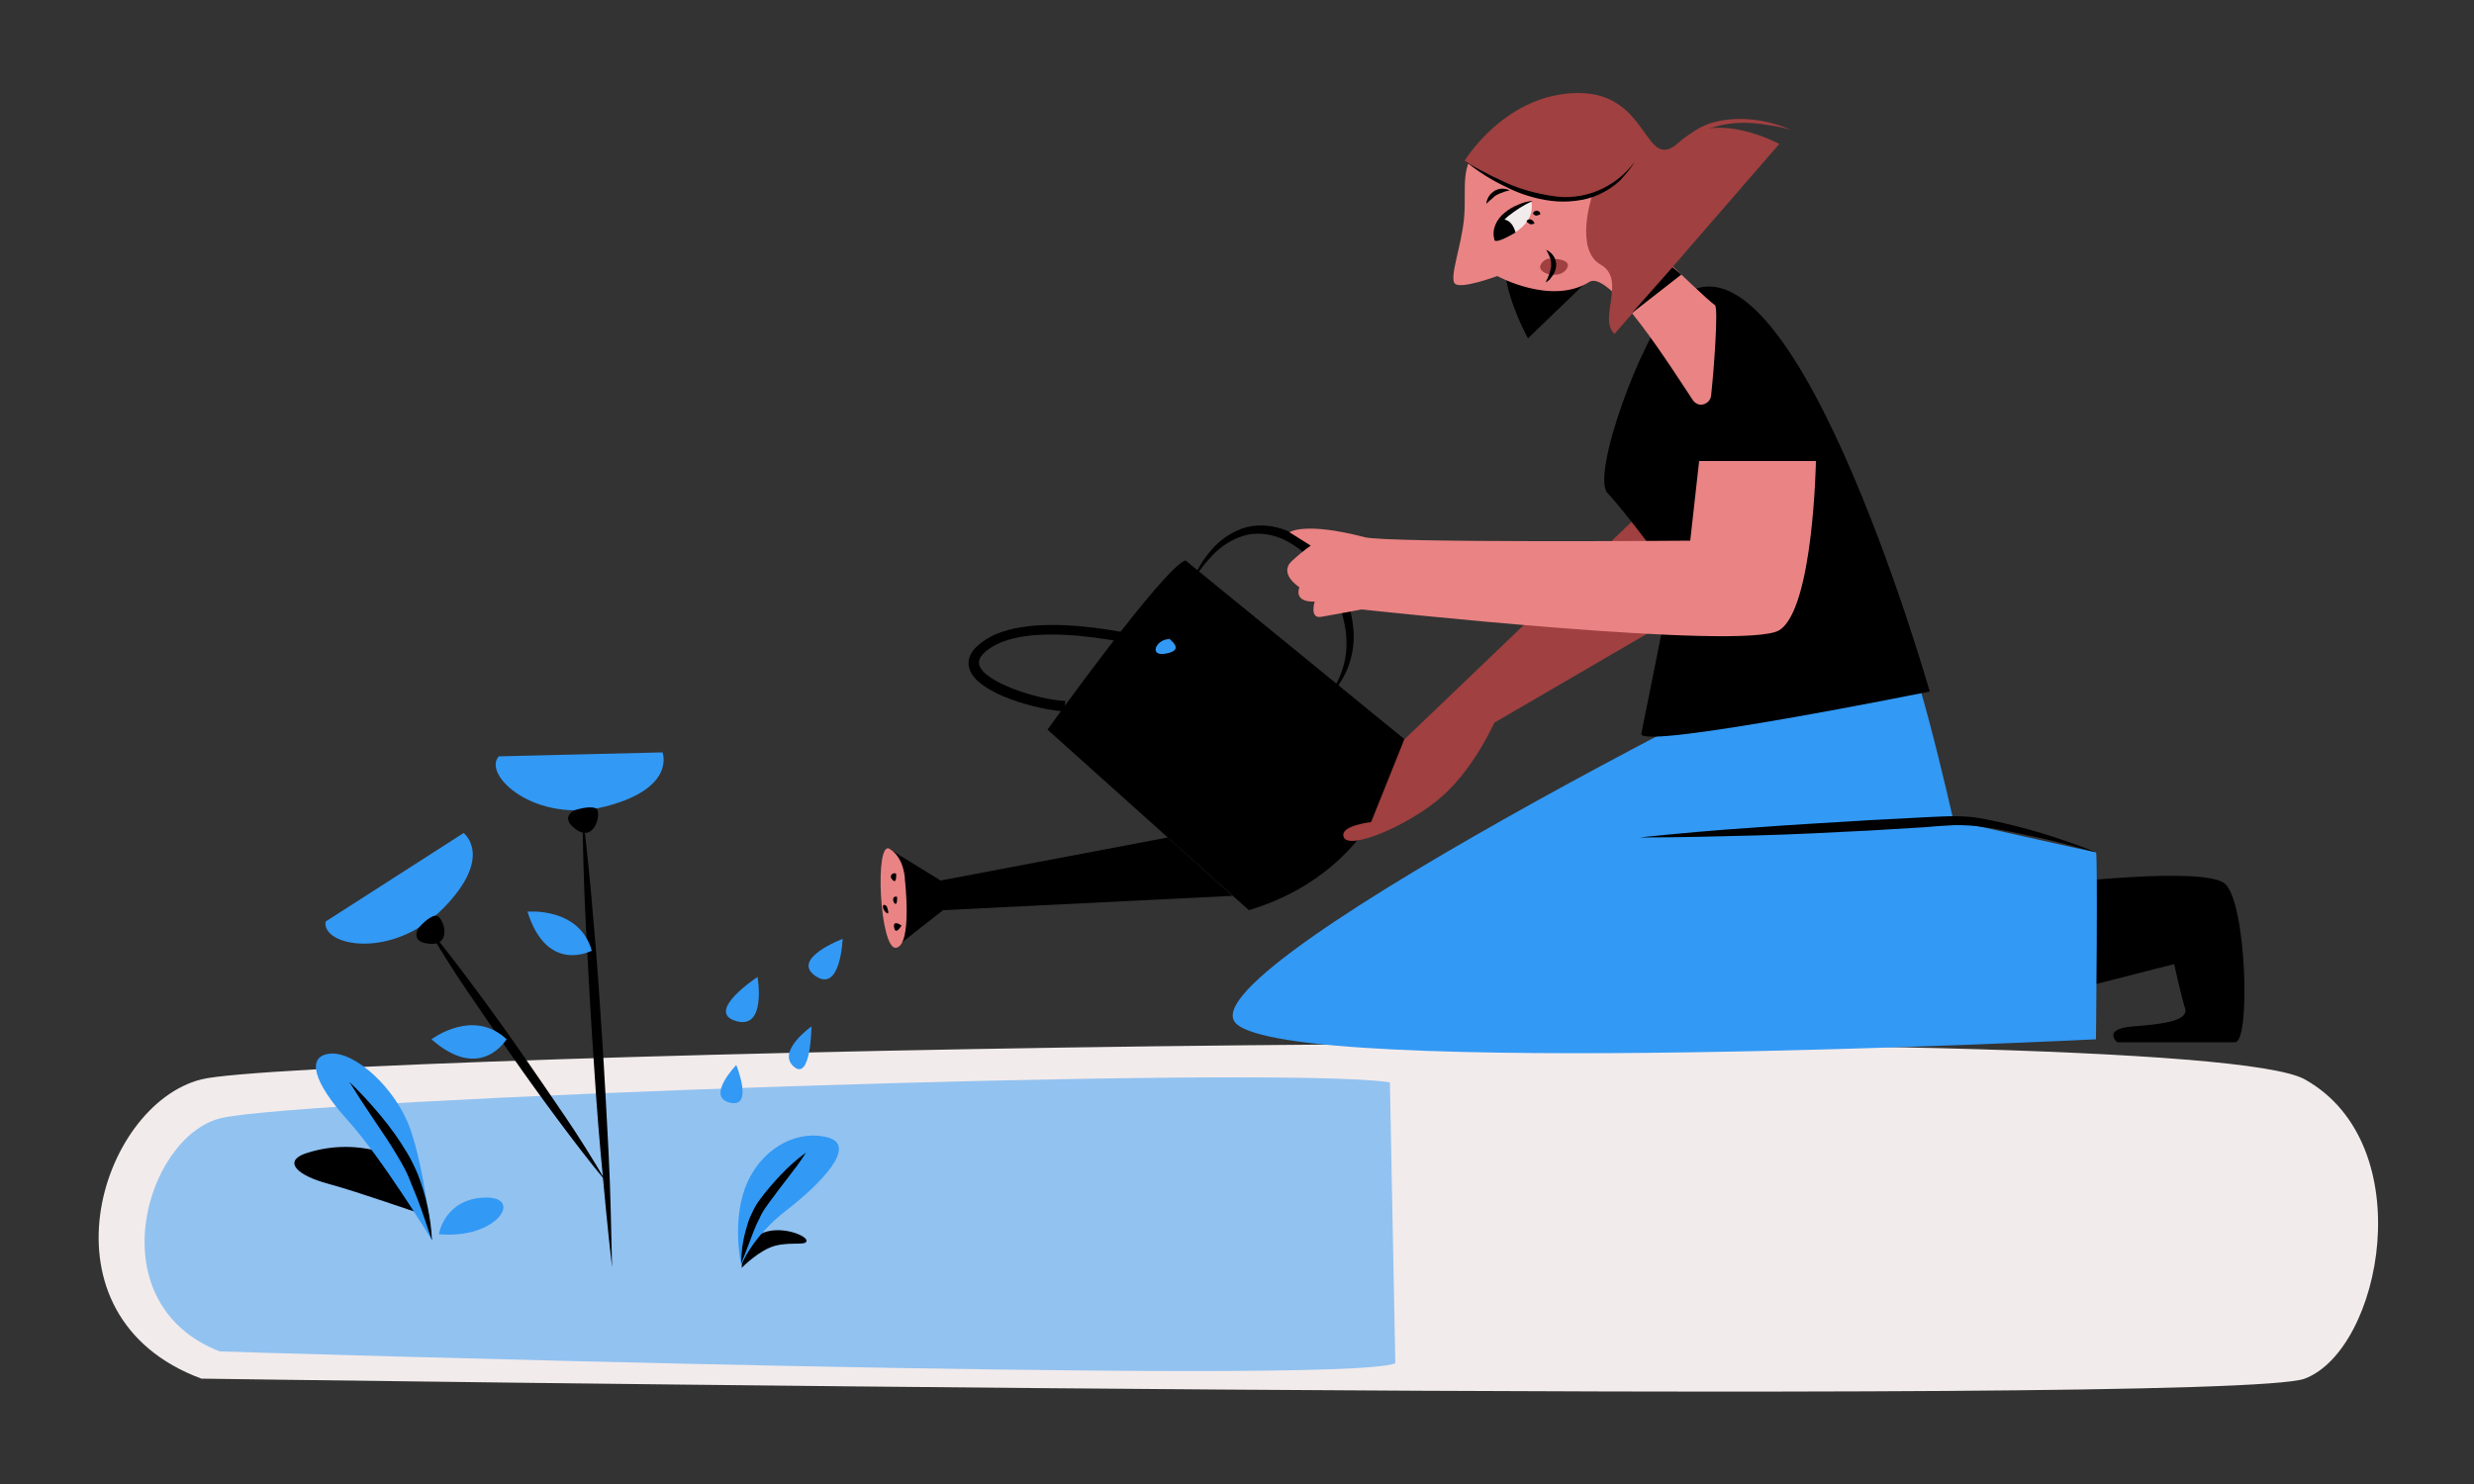 <svg transform="scale(1)" version="1.1" id="Layer_1" xmlns="http://www.w3.org/2000/svg" xmlns:xlink="http://www.w3.org/1999/xlink" x="0px" y="0px" viewBox="0 100 500 300" xml:space="preserve" class="show_show__wrapper__graphic__5Waiy "><rect x="0" y="100" width="500" height="300" fill="#333333" stroke="none"/><title>React</title><style type="text/css">
	.st0{fill:#F2EBEB;}
	.st1{opacity:0.5;}
	.st2{fill:#3299F5;}
	.st3{fill:#000001;}
	.st4{fill:#EA8383;}
	.st5{fill:#A04040;}
</style><g id="loading"><path class="st0" d="M40.7,378.7c0,0,409.6,5.9,425.1,0s23.6-47.3,0-60.5s-404.4-5.2-425.1,0S6.8,366.1,40.7,378.7z"></path><g class="st1"><path class="st2" d="M280.9,318.8c-23.5-3.6-221.4,3.3-236.5,7.3s-24.8,37.4,0,47.1c0,0,226.2,7,237.6,2.4L280.9,318.8z"></path></g></g><g id="character"><path class="st3" d="M240.8,218c0.9-2.5,2.3-4.9,4.1-6.9c1.8-2.1,4.2-3.7,6.9-4.5c2.8-0.7,5.7-0.4,8.3,0.7c2.6,1.1,4.8,2.8,6.7,4.8
		c3.8,4.1,6.1,9.2,6.7,14.8c0.3,2.7-0.1,5.5-1.1,8.1c-1,2.5-2.6,4.8-4.6,6.5c1.7-2,3-4.3,3.7-6.8c0.7-2.5,0.8-5.1,0.4-7.6
		c-0.4-2.5-1.2-5-2.3-7.3c-1.1-2.3-2.6-4.4-4.3-6.3c-1.7-1.9-3.7-3.4-6-4.5c-2.3-1-4.8-1.4-7.2-0.9c-2.5,0.6-4.7,1.9-6.5,3.6
		C243.7,213.6,242,215.7,240.8,218z"></path><path class="st3" d="M239.6,213.3l44.2,36.1c0,0-3,26-31.4,34.6l-40.7-36.5C211.7,247.5,235.4,214.4,239.6,213.3z"></path><path class="st3" d="M190.1,278l45.9-8.7l13.1,11.8l-58.5,2.9c0,0-8.9,6.9-9.6,7.6s-1.3-20-1.3-20L190.1,278z"></path><path class="st4" d="M182.9,278c0,0,1.5,13.1-1.8,13.6s-4.4-21.9-1.3-20S182.9,278,182.9,278z"></path><path class="st3" d="M181.3,281.3c0,0,0.1,1.7-0.4,1.4S180.2,281,181.3,281.3z"></path><path class="st3" d="M181.1,276.6c0,0,0.2,2.2-0.7,1.3S180.5,276.3,181.1,276.6z"></path><path class="st3" d="M182.2,287.1c0,0-1.2,2.1-1.5,0.4S182.2,287.1,182.2,287.1z"></path><path class="st3" d="M179.2,283.2c0,0,0.8,2-0.1,1.3S178.2,282.3,179.2,283.2z"></path><path class="st3" d="M215.1,243.8c-4.9-0.2-17.8-3.5-19.2-8.7c-0.6-2,0.5-4,3.3-5.8c10.5-6.8,35.5,0.2,36.5,0.5l-0.5,1.9
		c-0.3-0.1-25.2-7.1-34.9-0.8c-1.9,1.2-2.7,2.4-2.4,3.5c1,3.6,12.1,7.1,17.4,7.3L215.1,243.8z"></path><path class="st2" d="M236,228.8c0.3,0.5,3.6,2.5-0.2,3.3s-2.2-2.9,0.5-2.9"></path><g id="water"><path class="st2" d="M153.1,297.5c0,0,1.9,10.8-4.4,8.9S153.1,297.5,153.1,297.5z"></path><path class="st2" d="M148.8,315.3c0,0,3.6,8.8-1.3,7.6S148.8,315.3,148.8,315.3z"></path><path class="st2" d="M170.3,289.8c0,0-0.4,11-5.5,7.5S170.3,289.8,170.3,289.8z"></path><path class="st2" d="M164,307.5c0,0-0.1,11.2-3.6,8.1S164,307.5,164,307.5z"></path></g><path class="st5" d="M277.1,266.2c0,0-6.6,0.7-5.5,3.1s11.8-1.8,18.9-7.5s11.5-15.7,11.5-15.7l39.5-23l-5.5-23.6l-52.2,50
		L277.1,266.2z"></path><path class="st3" d="M451.7,310.7h-23.8c0,0-3.2-2.7,3.2-3.2s11.3-1.2,10.5-3.7s-2.2-8.9-2.2-8.9l-23.9,6.1l0.3-22.4
		c0,0,29.4-3.5,33.8,0S454.9,310.7,451.7,310.7z"></path><path class="st2" d="M394.8,265.9c0,0-8.9-39.8-12.3-40.2s-144.2,69.9-132.7,81.2c11.5,11.3,173.8,3.2,173.8,3.2s0.4-37.8,0-37.8
		S394.8,265.9,394.8,265.9z"></path><path class="st3" d="M331.3,269.3c7.7-0.8,15.5-1.5,23.2-2c7.8-0.6,15.5-1,23.3-1.5l11.6-0.6c2-0.1,3.9-0.2,5.9-0.2
		c2,0,4,0.2,5.9,0.6c7.7,1.5,15.2,3.8,22.4,6.7c-3.8-1-7.5-2.1-11.3-2.9s-7.6-1.7-11.4-2.2c-1.9-0.3-3.8-0.4-5.7-0.4
		c-1.9,0.1-3.9,0.2-5.8,0.4l-11.6,0.7c-7.8,0.4-15.5,0.8-23.3,1S339.1,269.3,331.3,269.3z"></path><g id="character-2"><path class="st3" d="M331.7,248.4c0.3,3.1,58.3-8.6,58.3-8.6s-29.1-102.3-52-78.2c-6.4,6.7-16.5,34.6-13.1,38.1
			s13.2,16.8,13.2,16.8L331.7,248.4z"></path></g><path class="st3" d="M324.9,152.8c-3.5,3.5-16.1,15.6-16.1,15.6s-8.1-14.7-3.1-20.2S324.9,152.8,324.9,152.8z"></path><path class="st4" d="M345.8,180.1c-0.2,1.1-1.2,1.8-2.3,1.7c-0.5-0.1-1-0.4-1.3-0.8c-4.4-6.6-16.9-26.6-21-24
		c-7.7,4.8-18.6-1.2-18.6-1.2s-7.5,2.8-8.6,1.5s1.4-7.7,1.9-13.3s-1-11.5,3.4-13.8s4,6.2,10,8.5c3.7,1.4,6.9-1.5,6.9-1.5
		s-2.9-4.9,4.2-5.4s3.8,10.1,5.2,10.9c2.9,1.6,17.8,16.6,21,19C347.3,162.2,346.4,174.8,345.8,180.1z"></path><path class="st0" d="M309.5,140.8c0,0-8,1.8-7.2,7.9C302.2,148.7,310.5,146.7,309.5,140.8z"></path><path class="st3" d="M309.8,140.6c-1.8,0.8-3.5,1.9-5,3.1c-0.7,0.6-1.4,1.3-1.9,2.1c-0.5,0.8-0.8,1.8-0.8,2.8
		c-0.4-1-0.3-2.1,0.1-3.1c0.4-1,1.1-1.9,1.9-2.5c0.8-0.7,1.7-1.2,2.7-1.6C307.8,140.9,308.8,140.7,309.8,140.6z"></path><path class="st3" d="M303.3,144.4c0,0,2.1-0.6,3,2.6c0,0-4.3,2.6-4.3,1.4C302,148.4,301.9,145.2,303.3,144.4z"></path><path class="st3" d="M311.3,143.3c-0.2,0.1-0.3,0.2-0.5,0.2c-0.1,0-0.2,0.1-0.3,0.1c-0.1,0-0.2,0-0.3-0.1c-0.2-0.1-0.3-0.2-0.4-0.3
		c0.1-0.4,0.4-0.6,0.8-0.6c0.2,0,0.3,0.1,0.5,0.2C311.2,142.9,311.3,143.1,311.3,143.3z"></path><path class="st3" d="M310.1,145.2c-0.3,0.1-0.6,0.2-0.9,0.1c-0.2-0.1-0.3-0.2-0.7-0.5c0.1-0.2,0.2-0.4,0.4-0.4
		c0.4-0.2,0.9,0.1,1.1,0.5C310.1,145,310.1,145.1,310.1,145.2z"></path><path class="st5" d="M313.7,152.3c-1-0.2-2,0.4-2.4,1.4c-0.5,1.7,3.9,2.8,5.3,0.7S313.7,152.3,313.7,152.3z"></path><path class="st3" d="M312.5,150.5c1.3,0.6,2.1,1.9,2,3.3c-0.1,0.7-0.3,1.4-0.7,1.9c-0.2,0.3-0.4,0.5-0.6,0.8
		c-0.2,0.2-0.5,0.4-0.8,0.6c0.1-0.3,0.2-0.6,0.4-0.9c0.1-0.3,0.2-0.6,0.3-0.8c0.2-0.5,0.3-1.1,0.4-1.6c0-0.5,0-1.1-0.2-1.6
		C313,151.5,312.8,151,312.5,150.5z"></path><path class="st3" d="M305.1,138.5c-0.5,0.1-1,0.2-1.4,0.4c-0.4,0.1-0.8,0.3-1.2,0.5c-0.4,0.2-0.7,0.5-1,0.8c-0.4,0.3-0.7,0.6-1.1,1
		c0-0.5,0.2-1,0.5-1.5c0.3-0.5,0.7-0.8,1.1-1.1C303,138,304.2,138,305.1,138.5z"></path><path class="st5" d="M296,132.5c0,0,13.8,10.1,25.7,7.3c0,0-3.5,10.7,1.8,13.7s-0.6,11,2.8,14l33.3-38.4c0,0-13-7.1-20.2-0.4
		c-7.2,6.7-5.8-10-20.5-9.9S296,132.5,296,132.5z"></path><path class="st5" d="M362,126.3c-1.3-0.4-2.5-0.7-3.8-0.9c-1.3-0.2-2.6-0.4-3.9-0.5c-2.6-0.2-5.1,0-7.6,0.7c-2.5,0.7-4.7,2-6.5,3.8
		c-0.9,0.9-1.7,1.9-2.4,3c-0.7,1.1-1.3,2.3-1.8,3.5c0.6-2.6,1.8-5,3.6-7c1.8-2,4.2-3.5,6.8-4.2c2.6-0.7,5.3-0.8,8-0.5
		C357,124.5,359.6,125.2,362,126.3z"></path><path class="st3" d="M296,132.5c1.4,0.9,2.7,1.7,4.2,2.4c1.4,0.8,2.9,1.4,4.3,2.1c2.9,1.3,6,2.1,9.1,2.6c6.4,1.1,12.8-1.6,16.7-6.8
		c-0.8,1.4-1.9,2.6-3,3.8c-1.2,1.1-2.6,2-4.1,2.7c-1.5,0.7-3.1,1.1-4.8,1.3c-1.6,0.2-3.3,0.2-4.9,0c-3.2-0.4-6.4-1.4-9.3-2.9
		C301.2,136.3,298.5,134.5,296,132.5z"></path><polygon class="st3" points="329.8,163.3 339.8,155.5 338,154 	"></polygon><path class="st4" d="M367,193.2c0,0-0.5,29.9-7.4,34.2s-84.4-4.2-84.4-4.2s-5.8,1.1-8.2,1.5s-1.3-3.1-1.3-3.1s-4.2,0.4-3.1-2.9
		c0,0-4.3-2.7-1.5-5.3c1.2-1.1,2.5-2.2,3.8-3.1l-4.3-2.7c0,0,3-2.2,15.2,1c4.8,1.2,65.8,0.7,65.8,0.7l1.8-16.1L367,193.2z"></path></g><g id="plant"><path class="st3" d="M85,345.3c-0.4,0-12.4-4.3-18.7-6s-8.9-4.4-4.9-6c4.8-1.7,10-1.9,15-0.6C80.6,333.9,85,345.3,85,345.3z"></path><path class="st2" d="M87.3,350.7c0,0-10.2-16.7-17-24.2s-8.6-13-3.6-13.5s13.3,7,16.2,15.2S87.3,350.7,87.3,350.7z"></path><path class="st3" d="M70.6,318.7c2.2,2.1,4.3,4.4,6.3,6.8c2,2.4,3.8,4.9,5.4,7.6c0.8,1.3,1.5,2.8,2.1,4.2c1.7,4.3,2.7,8.9,2.9,13.5
		c-1-2.9-1.9-5.8-3-8.6c-0.6-1.4-1.1-2.8-1.7-4.2c-0.6-1.4-1.3-2.7-2.1-4c-1.5-2.6-3.2-5.1-4.9-7.6S72.2,321.3,70.6,318.7z"></path><path class="st2" d="M88.7,349.5c0,0,1.1-7.1,9.2-7.4S100.5,350.6,88.7,349.5z"></path><path class="st2" d="M65.8,286.3l27.9-17.9c0,0,6.2,4.7-4.1,15.2S65,291.3,65.8,286.3z"></path><path class="st3" d="M122.5,338.9c-3.4-4.1-6.6-8.3-9.8-12.6s-6.3-8.6-9.3-12.9s-6-8.7-9-13.1s-5.8-8.9-8.5-13.5
		c3.4,4.1,6.6,8.3,9.8,12.6s6.3,8.6,9.3,12.9s6,8.7,9,13.1S119.8,334.3,122.5,338.9z"></path><path class="st2" d="M87.2,310.1c0,0,8.4-6.4,15.2,0C102.3,310.1,97.2,318.9,87.2,310.1z"></path><path class="st3" d="M84.6,287.6c0,0-2,3,2.5,3.2s2.4-5.9,0.9-5.7S84.6,287.6,84.6,287.6z"></path><path class="st2" d="M100.8,252.9l33.1-0.8c0,0,2.8,7.2-11.4,10.9S97.4,256.7,100.8,252.9z"></path><path class="st3" d="M123.7,356.2c-0.9-7.7-1.6-15.4-2.3-23c-0.7-7.7-1.2-15.4-1.7-23.1s-0.9-15.4-1.3-23.1s-0.6-15.4-0.7-23.1
		c0.9,7.7,1.7,15.4,2.3,23c0.7,7.7,1.2,15.4,1.7,23.1s0.9,15.4,1.3,23.1S123.5,348.4,123.7,356.2z"></path><path class="st2" d="M106.6,284.3c0,0,10.5-1,13,7.9C119.5,292.2,110.6,297,106.6,284.3z"></path><path class="st3" d="M116.1,263.8c0,0-3.2,1.5,0.5,4s5.1-3.8,3.8-4.4S116.1,263.8,116.1,263.8z"></path><path class="st3" d="M149.9,356.3c0,0,3.6-3.7,6.9-4.5s6.2,0.1,6.2-1s-5.6-3.3-9.4-1.3S149.9,356.3,149.9,356.3z"></path><path class="st2" d="M149.8,355.8c0,0,2.1-5.7,9.1-11.1s14.3-13,8.6-14.7s-13,1.5-16.4,8.9S149.8,355.8,149.8,355.8z"></path><path class="st3" d="M162.9,333c-1.2,1.9-2.5,3.6-3.9,5.4l-2,2.6c-0.6,0.9-1.3,1.7-1.9,2.6c-0.6,0.8-1.2,1.7-1.6,2.7
		c-0.5,0.9-0.9,1.9-1.3,2.9c-0.8,2-1.5,4.1-2.4,6.2c0-2.2,0.3-4.5,0.9-6.6c0.3-1.1,0.6-2.2,1.1-3.2c0.5-1.1,1-2.1,1.7-3
		c1.3-1.8,2.8-3.5,4.3-5.1C159.4,335.8,161.1,334.3,162.9,333z"></path></g></svg>